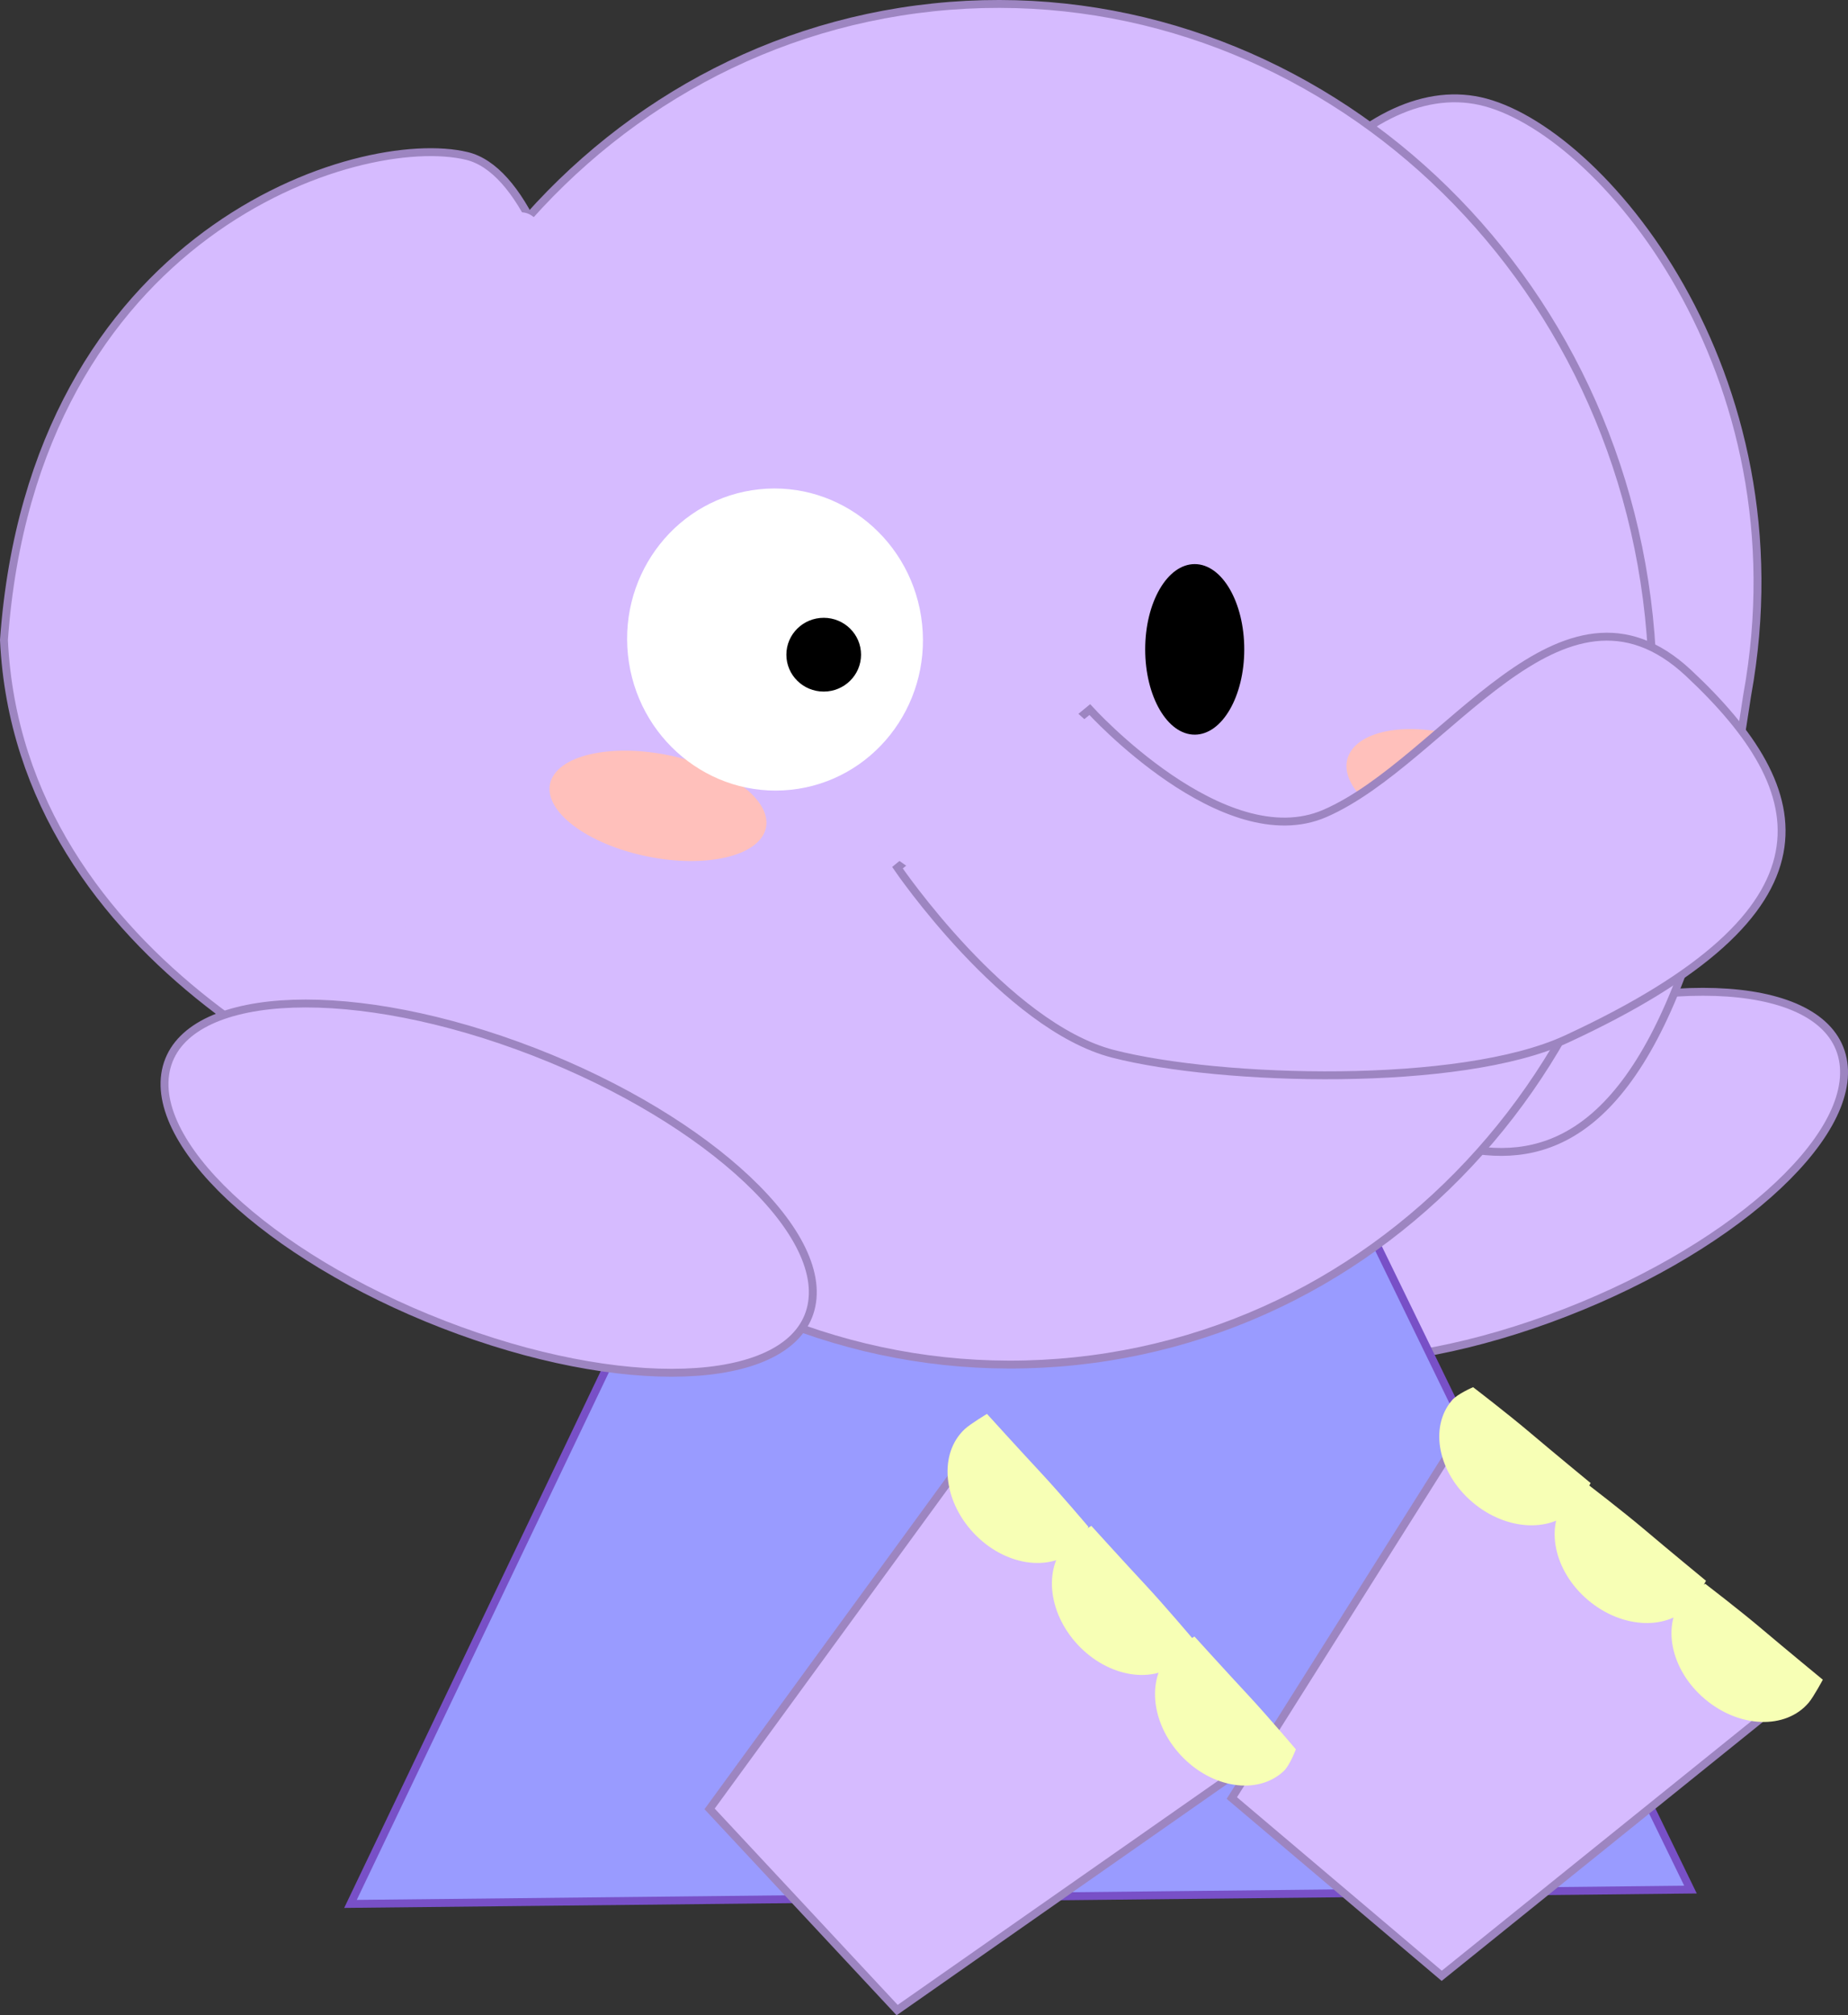 <svg xmlns="http://www.w3.org/2000/svg" xmlns:xlink="http://www.w3.org/1999/xlink" version="1.1" width="234.132" height="255.241" viewBox="0,0,234.132,255.241"><rect x="0" y="0" width="234.132" height="255.241" fill="#333333" stroke="none"/><g><g data-paper-data="{&quot;isPaintingLayer&quot;:true}" fill-rule="nonzero" stroke-linecap="butt" stroke-linejoin="miter" stroke-miterlimit="10" stroke-dasharray="" stroke-dashoffset="0" style="mix-blend-mode: normal"><g><path d="M 233.465 134.122 C 235.489 144.086 218.818 158.824 196.229 167.039 C 173.639 175.255 153.686 173.838 151.662 163.874 C 149.637 153.91 166.309 139.172 188.898 130.956 C 211.488 122.74 231.441 124.157 233.465 134.122 Z " data-paper-data="{&quot;origRot&quot;:0,&quot;index&quot;:null}" fill="#d6bbff" stroke="#9d85c1" stroke-width="1"/><path d="M 44.403 241.134 L 86.066 153.986 L 171.755 152.171 L 214.175 239.319 Z " data-paper-data="{&quot;index&quot;:null}" fill="#999bff" stroke="#7850c7" stroke-width="1"/><path d="M 221.36 88.047 C 209.081 171.298 180.142 141.226 165.093 137.907 C 150.045 134.588 142.417 87.762 148.771 58.955 C 155.126 30.147 172.476 9.485 187.525 12.805 C 202.574 16.124 228.819 47.104 221.36 88.047 Z " data-paper-data="{&quot;origRot&quot;:0,&quot;origPos&quot;:null,&quot;index&quot;:null}" fill="#d6bbff" stroke="#9d85c1" stroke-width="1"/><path d="M 0.5 81.052 C 4.225 29.264 45.554 16.466 59.163 19.754 C 72.772 23.043 79.576 69.85 73.768 98.669 C 67.959 127.489 74.59 147.872 60.981 144.584 C 47.373 141.296 2.435 122.198 0.5 81.052 Z " data-paper-data="{&quot;origRot&quot;:0,&quot;origPos&quot;:null}" fill="#d6bbff" stroke="#9d85c1" stroke-width="1"/><path d="M 45.579 95.242 C 40.606 47.895 73.138 5.672 118.24 0.934 C 163.343 -3.803 203.938 30.74 208.91 78.087 C 213.883 125.434 181.352 167.657 136.249 172.394 C 91.147 177.131 50.552 142.589 45.579 95.242 Z " data-paper-data="{&quot;origPos&quot;:null,&quot;origRot&quot;:0}" fill="#d6bbff" stroke="#9d85c1" stroke-width="1"/><path d="M 171.108 95.209 C 173.046 92.079 179.829 91.406 186.258 93.706 C 192.687 96.005 196.327 100.407 194.389 103.537 C 192.452 106.666 185.669 107.34 179.24 105.04 C 172.811 102.74 169.17 98.339 171.108 95.209 Z " data-paper-data="{&quot;origPos&quot;:null,&quot;origRot&quot;:0}" fill="#ffc0bb" stroke="none" stroke-width="1"/><path d="M 40.132 91.572 C 40.497 72.34 57.493 26.715 66.078 26.891 C 74.662 27.067 71.583 72.978 71.218 92.209 C 70.854 111.44 72.633 142.291 64.048 142.115 C 55.464 141.939 39.768 110.803 40.132 91.572 Z " data-paper-data="{&quot;origRot&quot;:0,&quot;origPos&quot;:null}" fill="#d6bbff" stroke="none" stroke-width="1"/><g data-paper-data="{&quot;origRot&quot;:0}"><path d="M 213.934 85.249 C 230.071 100.336 233.694 115.317 198.446 131.608 C 185.019 137.814 154.683 136.97 141.037 133.473 C 127.391 129.977 113.704 109.897 113.704 109.897 L 138.07 89.872 C 138.07 89.872 155.05 108.597 167.865 103.018 C 183.201 96.341 197.797 70.162 213.934 85.249 Z " data-paper-data="{&quot;origPos&quot;:null,&quot;origRot&quot;:0}" stroke="#9d85c1" stroke-width="1" fill="#d6bbff"/><path d="M 130.602 120.838 L 111.188 107.078 L 134.908 88.864 L 151.475 103.746 Z " data-paper-data="{&quot;origRot&quot;:0,&quot;origPos&quot;:null}" stroke="none" stroke-width="1" fill="#d6bbff"/></g><path d="M 70.234 98.055 C 72.473 94.894 80.167 94.125 87.418 96.338 C 94.669 98.551 98.732 102.908 96.493 106.07 C 94.254 109.231 86.561 110 79.309 107.787 C 72.058 105.574 67.995 101.217 70.234 98.055 Z " data-paper-data="{&quot;origPos&quot;:null,&quot;origRot&quot;:0}" fill="#ffc0bb" stroke="none" stroke-width="1"/><path d="M 96.194 61.97 C 106.484 60.889 115.721 68.533 116.825 79.042 C 117.929 89.551 110.482 98.947 100.191 100.028 C 89.901 101.109 80.664 93.465 79.56 82.956 C 78.456 72.447 85.903 63.051 96.194 61.97 Z " data-paper-data="{&quot;origPos&quot;:null,&quot;origRot&quot;:0}" fill="#ffffff" stroke="none" stroke-width="1"/><path d="M 64.227 53.359 C 59.651 62.511 52.567 79.667 52.331 89.509 C 52.195 95.169 58.329 124.019 41.709 124.019 C 34.635 124.019 31.334 118.991 31.087 113.397 C 29.925 87.137 36.293 76.076 42.014 53.357 C 43.01 49.402 48.17 32.564 53.548 32.935 C 54.947 32.257 56.517 31.877 58.176 31.877 C 64.042 31.877 68.798 36.632 68.798 42.499 C 70.425 44.219 65.363 51.087 64.227 53.359 Z " fill="#d6bbff" stroke="none" stroke-width="0.5"/><path d="M206.273,233.329c0,2.58 -2.118,4.672 -4.731,4.672c-2.613,0 -4.731,-2.092 -4.731,-4.672c0,-2.58 2.118,-4.672 4.731,-4.672c2.613,0 4.731,2.092 4.731,4.672z" fill="#000000" stroke="none" stroke-width="NaN" transform="matrix(1,0,0,1,-97.183,-150.411)"/><path d="M254.824,232.656c0,5.965 -2.81,10.8 -6.276,10.8c-3.466,0 -6.276,-4.835 -6.276,-10.8c0,-5.965 2.81,-10.8 6.276,-10.8c3.466,0 6.276,4.835 6.276,10.8z" fill="#000000" stroke="none" stroke-width="0" transform="matrix(1,0,0,1,-97.183,-150.411)"/><g data-paper-data="{&quot;index&quot;:null}"><path d="M 228.51 213.291 L 182.659 250.239 L 156.065 227.725 L 187.205 178.321 Z " data-paper-data="{&quot;origPos&quot;:null}" fill="#d6bbff" stroke="#9d85c1" stroke-width="1"/><g data-paper-data="{&quot;origPos&quot;:null}"><path d="M 213.364 202.272 C 214.074 201.433 216.054 200.596 216.054 200.596 C 216.054 200.596 220.417 203.941 223.201 206.298 C 226.227 208.86 230.943 212.739 230.943 212.739 C 230.943 212.739 229.775 214.91 229.156 215.642 C 226.246 219.079 220.352 218.873 215.991 215.181 C 211.63 211.489 210.454 205.709 213.364 202.272 Z " data-paper-data="{&quot;origPos&quot;:null}" stroke-width="1" fill="#f7ffb5" stroke="none"/><path d="M 198.564 189.742 C 199.274 188.903 201.254 188.067 201.254 188.067 C 201.254 188.067 205.617 191.412 208.401 193.768 C 211.427 196.33 216.143 200.21 216.143 200.21 C 216.143 200.21 214.976 202.381 214.356 203.112 C 211.446 206.549 205.552 206.343 201.191 202.651 C 196.83 198.959 195.654 193.179 198.564 189.742 Z " data-paper-data="{&quot;origPos&quot;:null}" stroke-width="1" fill="#f7ffb5" stroke="none"/><path d="M 186.572 190.274 C 182.211 186.582 181.035 180.802 183.945 177.365 C 184.655 176.526 186.635 175.69 186.635 175.69 C 186.635 175.69 190.998 179.035 193.782 181.392 C 196.808 183.953 201.524 187.833 201.524 187.833 C 201.524 187.833 200.356 190.004 199.737 190.735 C 196.827 194.173 190.933 193.966 186.572 190.274 Z " data-paper-data="{&quot;origPos&quot;:null}" stroke-width="1" fill="#f7ffb5" stroke="none"/></g></g><g data-paper-data="{&quot;index&quot;:null}"><path d="M 161.518 221.112 L 113.663 254.583 L 89.901 229.098 L 124.611 181.529 Z " data-paper-data="{&quot;origPos&quot;:null}" fill="#d6bbff" stroke="#9d85c1" stroke-width="1"/><g data-paper-data="{&quot;origPos&quot;:null}"><path d="M 136.343 196.131 C 133.048 199.202 127.219 198.304 123.322 194.125 C 119.426 189.946 118.937 184.068 122.231 180.997 C 122.932 180.343 125.045 179.073 125.045 179.073 C 125.045 179.073 129.145 183.597 131.85 186.498 C 134.337 189.165 137.887 193.363 137.887 193.363 C 137.887 193.363 137.146 195.381 136.343 196.131 Z " data-paper-data="{&quot;origPos&quot;:null}" stroke-width="1" fill="#f7ffb5" stroke="none"/><path d="M 149.567 210.313 C 146.273 213.385 140.443 212.487 136.547 208.308 C 132.65 204.129 132.161 198.251 135.456 195.179 C 136.156 194.526 138.269 193.256 138.269 193.256 C 138.269 193.256 142.37 197.78 145.074 200.68 C 147.561 203.348 151.111 207.546 151.111 207.546 C 151.111 207.546 150.37 209.564 149.567 210.313 Z " data-paper-data="{&quot;origPos&quot;:null}" stroke-width="1" fill="#f7ffb5" stroke="none"/><path d="M 149.609 222.317 C 145.713 218.138 145.224 212.261 148.518 209.189 C 149.219 208.536 151.332 207.266 151.332 207.266 C 151.332 207.266 155.433 211.79 158.137 214.69 C 160.624 217.358 164.174 221.556 164.174 221.556 C 164.174 221.556 163.433 223.573 162.63 224.323 C 159.335 227.394 153.506 226.496 149.609 222.317 Z " data-paper-data="{&quot;origPos&quot;:null}" stroke-width="1" fill="#f7ffb5" stroke="none"/></g></g><path d="M 65.576 132.439 C 88.165 140.655 104.837 155.393 102.812 165.357 C 100.788 175.321 80.835 176.738 58.245 168.522 C 35.656 160.306 18.985 145.568 21.009 135.604 C 23.033 125.64 42.986 124.223 65.576 132.439 Z " data-paper-data="{&quot;origRot&quot;:0,&quot;index&quot;:null}" fill="#d6bbff" stroke="#9d85c1" stroke-width="1"/></g></g></g></svg>